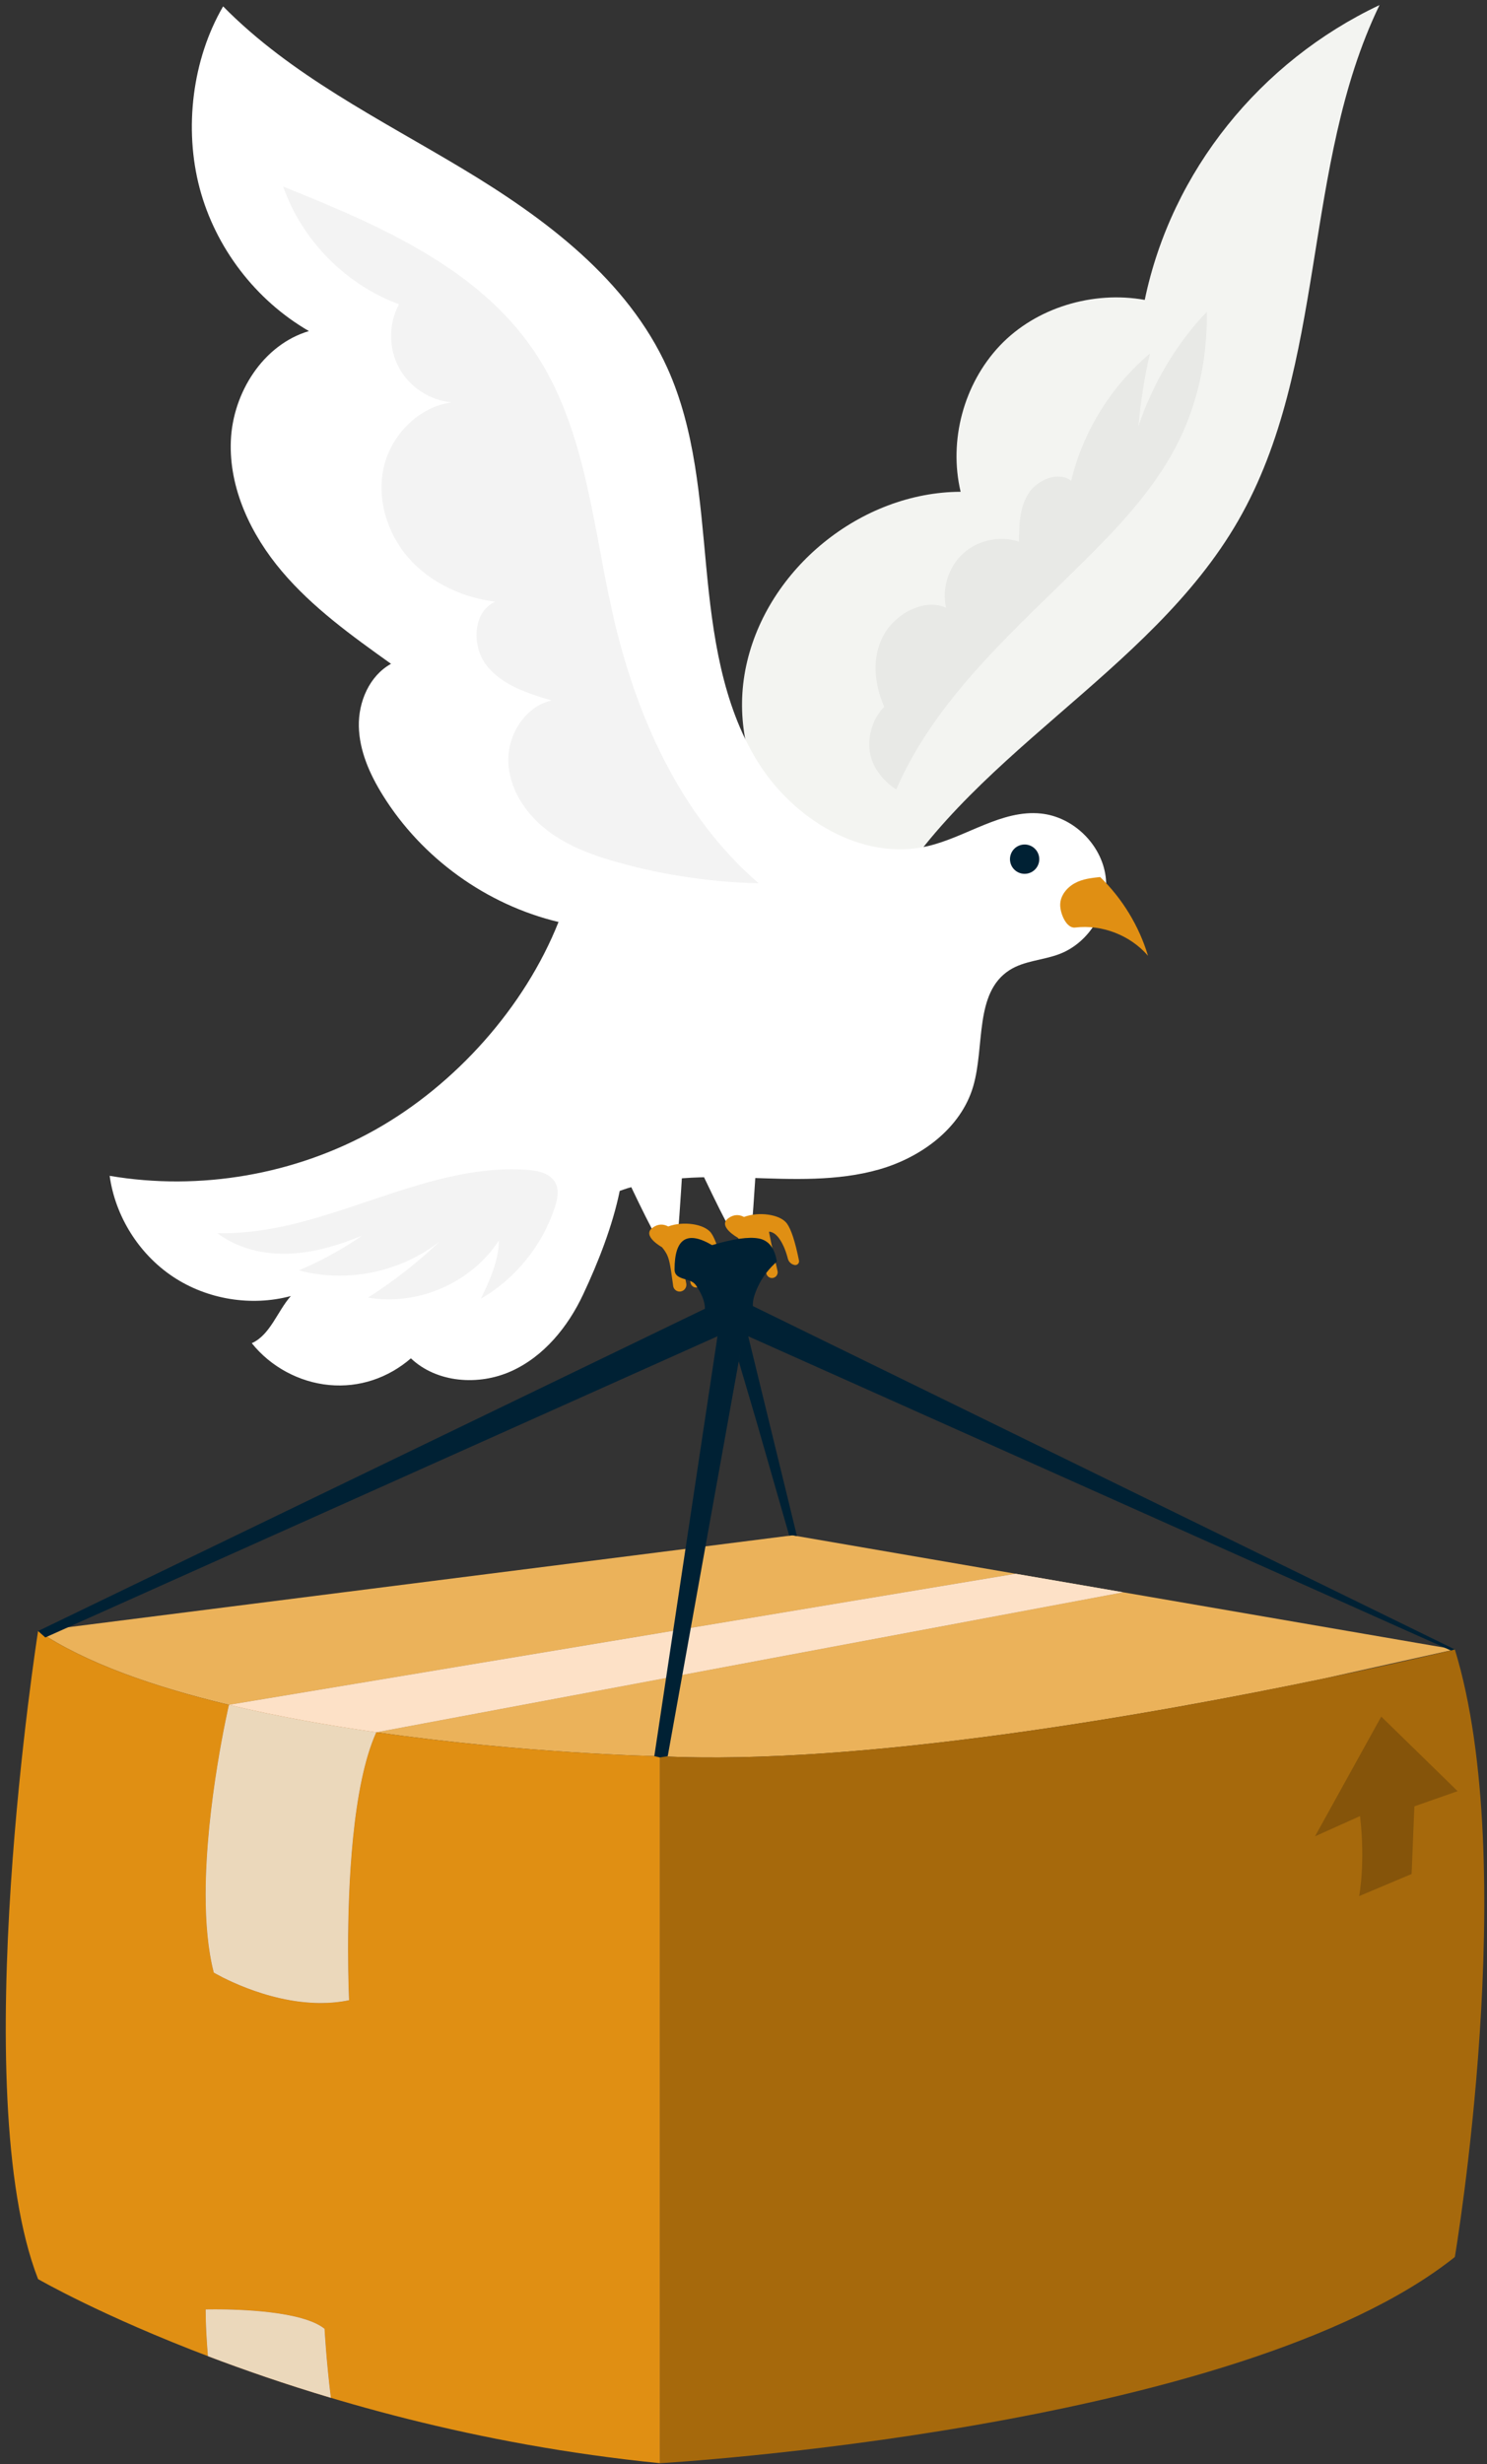 <svg height="260" viewBox="0 0 157 260" width="157" xmlns="http://www.w3.org/2000/svg"><rect x="0" y="0" width="157" height="260" fill="#333333" stroke="none"/><g fill="none" fill-rule="evenodd"><g transform="translate(0 162)"><path d="m107.24 4.06 11.339 1.952-78.853 14.77h-.001c15.337 2.191 29.122 2.53 29.958 2.53 21.367 1.055 52.4-4.516 70.127-8.202l13.796-3.066-69.936-12.044-79.648 10.102c5.02 3.383 12.278 5.907 20.154 7.789z" fill="#ebb25a"/><path d="m69.683 97.909s60.999-3.497 83.922-21.758c0 0 6.991-41.298 0-64.106 0 0-5.411 1.322-13.794 3.065-17.728 3.686-48.761 9.257-70.128 8.201v74.599z" fill="#a6690c"/><path d="m34.93 91.005c-4.819-1.438-9.165-2.943-12.975-4.392-.136-1.638-.235-3.323-.239-4.925 0 0 9.665-.291 12.547 2.04 0 0 .181 3.359.667 7.278zm34.753-67.694c-.837 0-14.621-.338-29.958-2.529-3.829 8.447-2.873 28.27-2.873 28.27-6.993 1.456-14.277-2.914-14.277-2.914-2.623-10.199 1.602-28.247 1.602-28.247-7.877-1.881-15.135-4.406-20.156-7.789 0 0-7.676 48.716 0 68.38 0 0 26.809 15.541 65.661 19.427v-74.598z" fill="#e08f13"/><path d="m118.579 6.012-11.339-1.952-83.063 13.83c5.07 1.212 10.397 2.156 15.548 2.891l78.854-14.77" fill="#f9ce92"/><path d="m39.725 20.782c-5.151-.735-10.478-1.68-15.549-2.891l83.064-13.831 11.339 1.952-78.853 14.77z" fill="#fde1c7"/><path d="m24.177 17.891s-4.225 18.048-1.602 28.247c0 0 7.284 4.37 14.277 2.913 0 0-.956-19.823 2.873-28.269-5.151-.735-10.478-1.68-15.549-2.891" fill="#efa168"/><path d="m33.86 49.349c-5.898 0-11.223-3.174-11.285-3.211-.623-2.42-.86-5.282-.859-8.241.003-9.507 2.46-20.006 2.46-20.006 5.071 1.212 10.398 2.156 15.549 2.891-2.554 5.634-2.979 16.329-2.979 22.827 0 3.244.106 5.442.106 5.442-.998.209-2.002.298-2.991.298z" fill="#ebd8bb"/><path d="m21.955 86.612c3.81 1.45 8.157 2.955 12.975 4.394-.486-3.919-.667-7.278-.667-7.278-2.882-2.331-12.547-2.04-12.547-2.04.004 1.602.103 3.287.239 4.924" fill="#efa168"/><path d="m34.93 91.005c-4.819-1.438-9.165-2.943-12.975-4.392-.136-1.638-.235-3.323-.239-4.925 0 0 .386-.011 1.028-.011 2.567 0 9.213.186 11.519 2.051 0 0 .181 3.359.667 7.278" fill="#ebd8bb"/><path d="m143.594 29.626c.583 4.954-.09 8.442-.09 8.442l5.536-2.33.292-7.14 4.565-1.602-8.062-7.868-6.994 12.634z" fill="#000" fill-opacity=".2"/></g><path d="m68.722 104.749-.038 1.566c-11.587-14.854-32.461-19.817-44.549-34.268-12.117-14.486-13.08-35.636-24.135-50.948 13.402 3.659 24.666 13.413 29.812 26.317 5.201-1.919 11.448-1.211 15.902 2.09 4.455 3.303 7.082 8.926 6.759 14.461 10.348-1.791 21.53 4.413 25.484 14.14 3.959 9.728-.576 20.702-9.235 26.642" fill="#f3f4f1" transform="matrix(-.985 .174 .174 .985 141.98 -20.247)"/><path d="m136.853 135.216c4.308.376 8.75-1.177 11.882-4.157 3.133-2.98 4.906-7.337 4.746-11.658-9.114 3.257-19.341 3.288-28.474.084-9.133-3.203-17.76-9.975-22.842-18.211 7.172-3.11 13.028-9.132 15.936-16.385.97-2.413 1.626-5.037 1.23-7.605-.398-2.568-2.033-5.061-4.494-5.903 3.536-3.604 7.11-7.257 9.652-11.62 2.544-4.362 3.987-9.579 2.902-14.51s-5.107-9.372-10.125-9.945c4.97-4.175 8.186-10.376 8.736-16.844.547-6.467-1.58-13.509-5.776-18.462-5.785 8.416-14.208 14.569-21.913 21.268-7.71 6.699-15.108 14.568-17.63 24.464-1.762 6.928-.969 14.213-.393 21.34.576 7.126.883 14.536-1.757 21.18-2.643 6.644-9.017 12.32-16.153 11.92-4.18-.234-8.349-2.457-12.371-1.3-3.29.947-5.706 4.317-5.55 7.736.158 3.42 2.874 6.554 6.234 7.196 1.824.347 3.786.04 5.495.76 4.07 1.716 3.93 7.438 5.888 11.398 2.041 4.129 6.713 6.426 11.296 6.903 4.582.476 9.168-.564 13.673-1.516 4.51-.95 9.159-1.823 13.693-1.014 1.392 3.509 3.533 7.006 5.709 10.092 2.173 3.086 5.22 5.715 8.877 6.643 3.66.927 7.945-.144 10.192-3.177 2.736 1.627 5.907 2.113 8.976 1.271 3.069-.841 5.763-2.974 7.286-5.769-2.073-.516-3.248-2.856-4.925-4.18" fill="#fff" transform="matrix(-.985 .174 .174 .985 141.98 -20.247)"/><path d="m93.421 127.572c.056.265 1.81 7.508 1.847 7.463.45.3 1.375.294 2.777-.02.612-1.924 1.25-4.194 1.996-6.945-2.63-1.435-6.639-.594-6.62-.498zm-7.819.57c.055.264 1.81 7.508 1.846 7.463.45.3 1.375.294 2.777-.02.612-1.924 1.25-4.194 1.996-6.945-2.63-1.435-6.639-.594-6.62-.498z" fill="#fff" transform="matrix(-.985 .174 .174 .985 141.98 -20.247)"/><path d="m89.942 135.162c1.323.64-.618 2.202-.618 2.202-.361.647-.475 1.033-.504 1.785-.016.402-.001 1.125.043 2.17l.012.268v.031c0 .35-.258.637-.595.683l-.093.006c-.405-.004-.723-.33-.719-.726.016-1.397.077-2.568.184-3.512-.192.332-.398.643-.491 1.106-.07.348-.117 1.068-.142 2.16l-.005.258c-.01.342-.29.605-.624.595h-.01c-.301-.015-.54-.246-.573-.535l-.003-.099.14-2.921.03-1.313s-.57.008-1.009 1.046c-.247.584-.4 1.282-.46 2.093-.026.35-.252.654-.58.78-.049.02-.1.029-.153.028-.22-.006-.395-.189-.39-.409.047-2.02.238-3.375.572-4.063.527-1.086 2.71-1.781 4.345-1.472l.087-.064c.364-.257.888-.42 1.556-.097zm8.052-.404c1.323.64-.618 2.202-.618 2.202-.361.647-.475 1.033-.504 1.785-.016.401-.001 1.125.043 2.17l.012.268v.031c0 .349-.258.637-.595.683l-.093.006c-.405-.005-.723-.33-.719-.727.016-1.396.077-2.567.184-3.512-.192.333-.398.644-.491 1.107-.07.348-.117 1.068-.142 2.16l-.005.258c-.01.341-.29.604-.624.594h-.01c-.301-.015-.54-.245-.573-.535l-.003-.098.14-2.922.03-1.313s-.57.009-1.009 1.047c-.246.584-.4 1.282-.46 2.092-.026.35-.252.655-.58.781-.049.02-.1.028-.153.027-.22-.005-.395-.188-.39-.408.047-2.021.238-3.375.572-4.063.528-1.086 2.71-1.781 4.346-1.472l.086-.065c.364-.257.888-.42 1.556-.096zm-49.429-23.42c-2.86.157-5.593 1.812-7.056 4.273.384-3.254 1.613-6.405 3.53-9.062.938-.063 1.869-.126 2.758.178.893.304 1.703 1.001 1.895 1.922.192.92-.189 2.638-1.127 2.69" fill="#e08f13" transform="matrix(-.985 .174 .174 .985 141.98 -20.247)"/><path d="m54.108 103.308c0 .854-.691 1.546-1.546 1.546-.854 0-1.545-.692-1.545-1.546s.69-1.547 1.545-1.547 1.546.693 1.546 1.547" fill="#002134" transform="matrix(-.985 .174 .174 .985 141.98 -20.247)"/><path d="m94.23 41.522c-3.943 8.837-2.897 18.962-3.348 28.628-.512 10.987-3.267 22.262-10.23 30.775 4.816-.963 9.513-2.516 13.955-4.613 2.586-1.221 5.13-2.662 7.06-4.772 1.929-2.11 3.18-4.992 2.777-7.822-.407-2.83-2.755-5.433-5.61-5.582 2.34-1.178 4.823-2.486 6.077-4.788s.502-5.855-2.035-6.508c3.321-1.03 6.365-3.142 8.179-6.11 1.811-2.969 2.275-6.811.886-10-1.388-3.188-4.73-5.525-8.204-5.4 2.24-.6 4.124-2.384 4.848-4.586.726-2.202.268-4.756-1.175-6.57 5.187-3.018 8.915-8.432 9.882-14.355-9.098 5.676-18.695 11.91-23.063 21.703m22.906 97.459c-3.971-1.456-7.37-4.415-9.357-8.146-.413-.775-.774-1.674-.509-2.51.346-1.086 1.572-1.59 2.676-1.87 10.864-2.744 22.416 3.14 33.388.876-1.801 1.967-4.403 3.08-7.046 3.447-2.64.368-5.334.04-7.942-.524 2.31 1.058 4.726 1.878 7.2 2.441-4.762 2.228-10.573 2.061-15.2-.435 2.681 1.78 5.536 3.3 8.508 4.535-5.004 1.814-11.03.358-14.652-3.541.4 2.126 1.683 3.963 2.934 5.727m-52.505-45.278c-5.914-8.934-15.537-14.547-24.317-20.685-4.27-2.983-8.467-6.217-11.527-10.429-2.731-3.758-4.465-8.206-5.203-12.793 3.812 2.795 6.94 6.492 9.212 10.636-.677-2.505-1.525-4.963-2.539-7.35 4.636 2.676 8.38 6.866 10.52 11.771 1.178-1.276 3.527-.72 4.695.567 1.168 1.286 1.53 3.088 1.85 4.796 1.846-.996 4.23-.916 6.006.201 1.78 1.117 2.883 3.228 2.787 5.326 2.141-1.447 5.437-.27 7.037 1.76s1.834 4.881 1.206 7.39c1.357.994 2.234 2.615 2.324 4.294.09 1.68-.81 3.382-2.052 4.516" fill="#000" fill-opacity=".05" transform="matrix(-.985 .174 .174 .985 141.98 -20.247)"/><path d="m85.18 152.38c2.227-.663 3.867-.897 4.922-.701 1.054.196 1.694 1.01 1.92 2.44-.832.742-1.472 1.568-1.92 2.478-.449.91-.653 1.65-.612 2.216l74.116 36.232-.416.11-74.19-33.155 5.144 21.083-.474-.083-.34.04-3.479-12.116-1.851-6.279.473-2.645-7.972 44.302-.818.14-.6-.14 6.669-44.302-70.968 31.779-.763-.677 70.407-34.008c0-.733-.321-1.565-.964-2.497-.572-.83-2.242-.433-2.242-1.656 0-3.262 1.319-4.115 3.956-2.56z" fill="#002134" transform="translate(-10 -21)"/></g></svg>